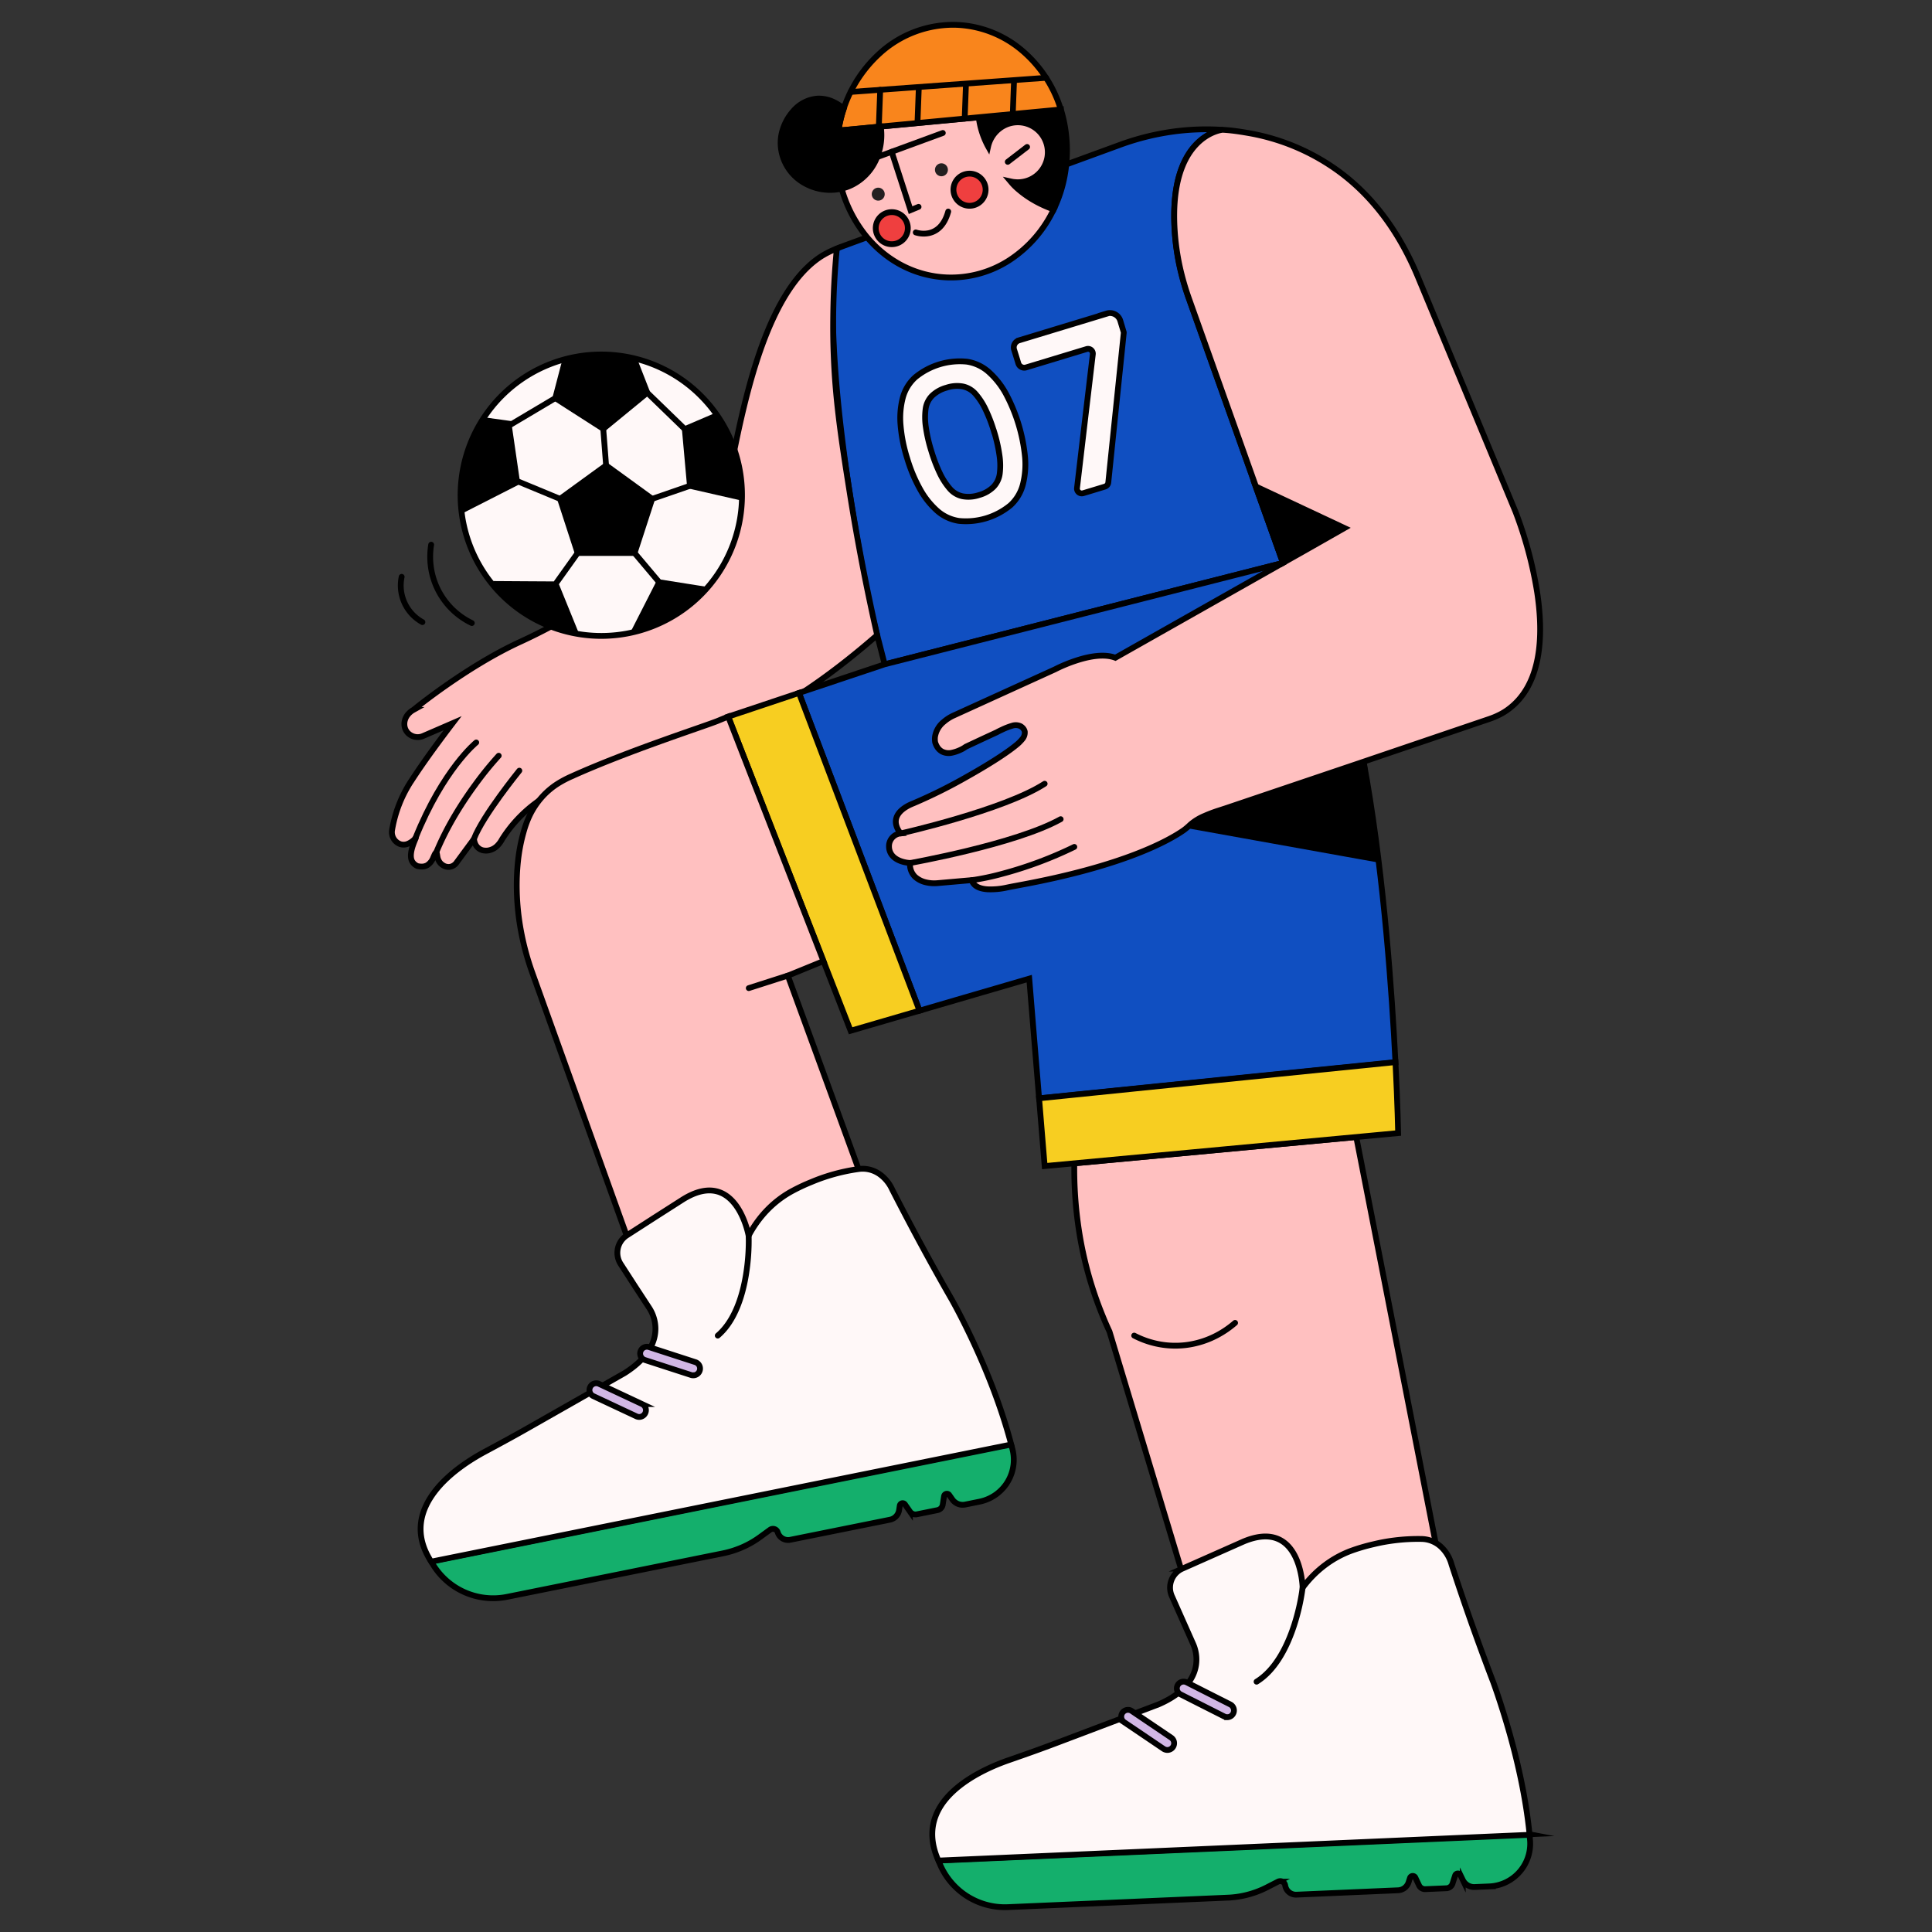 <svg id="Layer_2" data-name="Layer 2" xmlns="http://www.w3.org/2000/svg" xmlns:xlink="http://www.w3.org/1999/xlink" viewBox="0 0 1000 1000"><rect x="0" y="0" width="1000" height="1000" fill="#333333" stroke="none"/><defs><style>.cls-1,.cls-7{fill:none;}.cls-2{fill:#ffc0c0;}.cls-10,.cls-11,.cls-12,.cls-2,.cls-3,.cls-4,.cls-5,.cls-6,.cls-7,.cls-9{stroke:#000;stroke-linecap:round;stroke-miterlimit:10;stroke-width:3px;}.cls-3{fill:#104fc1;}.cls-4{fill:#f7ce21;}.cls-6{fill:#ef3f3f;}.cls-8{fill:#231f20;}.cls-9{fill:#f9851c;}.cls-10{fill:#fff8f8;}.cls-11{fill:#14af6c;}.cls-12{fill:#d1b7e5;}.cls-13{clip-path:url(#clip-path);}</style><clipPath id="clip-path"><path class="cls-1" d="M384.06,256.32a72.83,72.83,0,1,1-21.33-51.5A72.61,72.61,0,0,1,384.06,256.32Z"/></clipPath></defs><path class="cls-2" d="M556.06,602.16a210.61,210.61,0,0,0,2.36,34.42,194.79,194.79,0,0,0,10.15,39c.89,2.38,1.82,4.7,2.77,7s1.93,4.48,2.93,6.63q11.6,38.51,23.2,77l23.19,77,62.87-13.8,62.87-13.81L724.2,702.06Q713.11,645.3,702,588.54l-73,6.81Z"/><path class="cls-3" d="M632.88,67.22A126.33,126.33,0,0,0,606,68.28a132,132,0,0,0-26.14,6.63l-71.52,26.15L436.84,127.2l-1.85.71-1.84.76c-.06.28-2.78,12.07-1.92,41.31s5.28,75.9,19.5,145.91h0l3.6,14q1.8,7,3.59,14L561,317.59l103.08-26.23-24.3-68.19L615.48,155a136.88,136.88,0,0,1-5-17.4A125.52,125.52,0,0,1,608,119.66c-1.63-24.56,4.34-37.64,10.84-44.6S632.39,67.27,632.88,67.22Z"/><path class="cls-2" d="M433.15,128.67a45,45,0,0,0-4.85,2.16c-1.31.68-2.31,1.29-3,1.7-20.89,13.26-32.64,46.82-40.21,77.93s-10.94,59.79-15.1,63.29c-1,.86-2.09,1.66-2.9,2.24s-1.37,1-1.37,1a49.43,49.43,0,0,1-4.57,2.71c-1.25.65-2.17,1.06-2.56,1.24-4.22,1.91-12.39,6.62-22.16,12.49s-21.14,12.9-31.79,19.49c-2.49,1.53-3.9,2.42-5,3.11s-1.92,1.18-3.2,1.93c-3.27,1.94-7.17,4.17-11.65,6.55s-9.52,4.91-15.09,7.49h0c-14.14,6.44-28.08,15.31-38.49,22.56s-17.27,12.91-17.27,12.91a9.59,9.59,0,0,0-2.29,1.78,8.06,8.06,0,0,0-2.35,5.08c0,.12,0,.23,0,.34V375a6.58,6.58,0,0,0,3.24,5.5,7,7,0,0,0,6.46.44l7.64-3.3,7.63-3.31c-2.65,3.47-6.25,8.25-10.07,13.51s-7.84,11-11.32,16.38c0,0-.44.62-1.13,1.76s-1.66,2.8-2.71,4.89a65.93,65.93,0,0,0-4.18,10.51,67.61,67.61,0,0,0-1.93,8.28,6.58,6.58,0,0,0,.87,4.5,6.47,6.47,0,0,0,3.57,2.82,5.7,5.7,0,0,0,3.91-.31,10.38,10.38,0,0,0,3.81-2.88c.51-.59-.52,1.29-1.39,3.88s-1.57,5.87-.42,8.08a5.28,5.28,0,0,0,1.33,1.62,7,7,0,0,0,1.37.88,9.25,9.25,0,0,0,2.39.29,5.76,5.76,0,0,0,2.75-.7,8,8,0,0,0,3.12-3.92c.63-1.39,1-2.54,1.49-2.47s.46.82.66,1.86a6.75,6.75,0,0,0,1.57,3.46,6.84,6.84,0,0,0,1.5,1.19,5.14,5.14,0,0,0,3.37.72,4.89,4.89,0,0,0,2.06-.81,5.78,5.78,0,0,0,1.09-.94l4.68-6.36,4.69-6.36a7.7,7.7,0,0,0,.44,2.11,6,6,0,0,0,2.31,3,5.63,5.63,0,0,0,2.58.91,7.64,7.64,0,0,0,1.81,0,8.64,8.64,0,0,0,5.28-2.85,13.38,13.38,0,0,0,2.06-2.9A72.28,72.28,0,0,1,265,427.3a70.13,70.13,0,0,1,25.24-19.25,106.28,106.28,0,0,1,13.77-5c9.12-2.79,18.06-6.15,27-9.4A278.57,278.57,0,0,1,358.29,385c10.86-2.71,24.18-7.51,40.1-16.27s34.42-21.48,55.63-40c-3.36-14.81-6.16-28.51-8.5-40.89s-4.22-23.43-5.72-32.94c-2.48-15.67-4.6-29.2-6.11-42.66a379.46,379.46,0,0,1-2.46-42.2c0-8.67.21-16.57.58-23.52S432.68,133.51,433.15,128.67Z"/><path class="cls-3" d="M664.08,291.36,561,317.59,457.92,343.83l-22.18,7.42-22.19,7.42,31.19,82.22,31.19,82.23,28.4-8.29,28.41-8.29,2.54,31,2.55,31,92.23-9.33,92.23-9.33c-1.82-36.33-5.9-93.91-14.76-145.92S685,305.44,664.08,291.36Z"/><polygon class="cls-4" points="376.92 370.92 408.6 452.22 440.28 533.52 458.11 528.32 475.93 523.12 444.74 440.89 413.55 358.67 395.24 364.8 376.92 370.92"/><path class="cls-4" d="M537.83,568.48,539.27,586l1.45,17.56,91.48-8.54,91.48-8.53s-.07-3.58-.28-10-.55-15.55-1.11-26.74l-92.23,9.33Z"/><path class="cls-5" d="M705.81,394.2l-50.27,15.64-50.27,15.65,53.53,9.62,53.52,9.61-3.26-25.26Z"/><path class="cls-5" d="M549.11,56.67l-21.25,2-21.26,2a65.55,65.55,0,0,0,4.84,16.49,57.79,57.79,0,0,0,13.85,19.28,57.2,57.2,0,0,0,10.57,7.61,59.91,59.91,0,0,0,9.56,4.31,68.77,68.77,0,0,0,4.79-13.33,71.68,71.68,0,0,0,2-14.59,70.63,70.63,0,0,0-.59-12.23A69.73,69.73,0,0,0,549.11,56.67Z"/><path class="cls-2" d="M528.87,99.46c-1.24-1-2.2-1.8-2.93-2.49s-1.26-1.23-1.62-1.63-.5-.56-.71-.81l-.54-.64.55.12.65.12.56.08c.34,0,.8.08,1.25.1a15.51,15.51,0,1,0-8.84-27.68,16.21,16.21,0,0,0-5.79,9.18c-.56-1-1.14-2.22-1.71-3.53A42.87,42.87,0,0,1,508.16,68c-.42-1.35-.74-2.64-1-3.86s-.43-2.36-.56-3.41l-36.28,3.43L434,67.55c-.22,1.39-.4,2.78-.54,4.19s-.24,2.84-.3,4.27a68.58,68.58,0,0,0,15.71,46.87c10.33,12.24,24.94,20.11,41.38,20.72a55.53,55.53,0,0,0,32.56-9.15,64.18,64.18,0,0,0,22.57-26.07,62.3,62.3,0,0,1-6.09-2.52c-1.78-.84-3.3-1.67-4.55-2.41-.7-.41-1.58-.94-2.58-1.61S530.06,100.39,528.87,99.46Z"/><path class="cls-6" d="M510.14,98.54a8.32,8.32,0,1,1-2.21-6A8.26,8.26,0,0,1,510.14,98.54Z"/><path class="cls-6" d="M469.88,118.45a8.3,8.3,0,1,1-2.21-6A8.26,8.26,0,0,1,469.88,118.45Z"/><path class="cls-7" d="M474,120.31a13.69,13.69,0,0,0,6.8.35c3.67-.79,7.87-3.49,10-11.16"/><path class="cls-8" d="M457.92,100.62a3.35,3.35,0,1,1-.89-2.4A3.32,3.32,0,0,1,457.92,100.62Z"/><path class="cls-8" d="M490.63,88a3.35,3.35,0,0,1-5.8,2.16,3.36,3.36,0,0,1,.18-4.74A3.35,3.35,0,0,1,490.63,88Z"/><polyline class="cls-7" points="452.45 81.89 470.22 75.36 488 68.83"/><polyline class="cls-7" points="461.53 78.56 466.42 93.66 471.3 108.77 473.38 107.91 475.45 107.06"/><path class="cls-9" d="M495.18,12.87a56.43,56.43,0,0,0-40.05,14.94A67.43,67.43,0,0,0,434,67.55l57.54-5.44,57.53-5.44a65,65,0,0,0-20.38-30.82A55.72,55.72,0,0,0,495.18,12.87Z"/><polyline class="cls-7" points="521.61 83.77 526.62 79.92 531.63 76.06"/><path class="cls-5" d="M455.88,65.49a30.67,30.67,0,0,1-2.75,17.87,26.84,26.84,0,0,1-12,12.27A24.58,24.58,0,0,1,435,97.77,26.92,26.92,0,0,1,415.1,94a24.05,24.05,0,0,1-10.9-17.51,22.79,22.79,0,0,1,.21-6.54,26,26,0,0,1,6.32-12.62,18.3,18.3,0,0,1,12.56-6.3A17.68,17.68,0,0,1,431.9,53a23,23,0,0,1,4.86,3.25c-.37,1.08-.73,2.22-1.06,3.42s-.65,2.47-.93,3.79q-.24,1.07-.42,2.1c-.12.68-.23,1.36-.33,2l10.93-1Z"/><polyline class="cls-7" points="440.28 47.59 490.88 43.93 541.48 40.27"/><polyline class="cls-7" points="455.59 46.49 455.23 56.03 454.88 65.58"/><polyline class="cls-7" points="475.58 45.18 475.24 54.2 474.9 63.23"/><polyline class="cls-7" points="499.98 43.65 499.65 52.52 499.32 61.38"/><polyline class="cls-7" points="524.86 41.82 524.54 50.21 524.23 58.6"/><path class="cls-7" d="M246.5,384.3s-4.27,3.43-10.33,11.33-13.93,20.27-21.12,38.15"/><path class="cls-7" d="M258.13,391.17a174.86,174.86,0,0,0-11.94,14.68c-6.69,9.09-14.8,21.65-20.5,35.59"/><path class="cls-7" d="M268.81,398.89s-4.71,5.79-10,13.09-11.17,16.13-13.5,22.22"/><path class="cls-2" d="M784.39,264.77,759.22,204.2l-25.17-60.56C723.41,117.94,709,100.58,693.37,89A111.52,111.52,0,0,0,645.81,68.8q-3.22-.57-6.45-1t-6.48-.62c-.49,0-7.52.89-14,7.84s-12.47,20-10.84,44.6a125.52,125.52,0,0,0,2.51,17.91,136.88,136.88,0,0,0,5,17.4l24.3,68.2,24.3,68.19-43.43,24.57-43.42,24.56c-5.81-2.2-13.65-.69-20,1.37a77.39,77.39,0,0,0-11.33,4.68l-26.37,12-26.36,12a21.52,21.52,0,0,0-4.79,3.15,12.36,12.36,0,0,0-4.5,7.72,11,11,0,0,0-.06,1.32,10.22,10.22,0,0,0,.14,1.51,9.79,9.79,0,0,0,1.08,2.42,6.85,6.85,0,0,0,2.37,2.32,7.59,7.59,0,0,0,5.21.68,19.67,19.67,0,0,0,4.15-1.37,16.8,16.8,0,0,0,1.81-.92c.52-.31.94-.6,1.28-.84l8.1-3.8L516,379c.3-.17.67-.37,1.09-.58s.91-.45,1.45-.69a35.08,35.08,0,0,1,5.35-2.09,5.8,5.8,0,0,1,4.39.26,5.59,5.59,0,0,1,1,.77,4,4,0,0,1,1.13,2,5.22,5.22,0,0,1-1.36,4,19.71,19.71,0,0,1-3.06,3c-5.41,4.44-15.11,10.52-25.23,16.21a266.57,266.57,0,0,1-27.83,13.87c-.46.18-.91.37-1.36.57s-.9.41-1.34.64c-5.93,3.14-6.94,6.74-6.46,9.56a10.25,10.25,0,0,0,2.44,4.85,6.67,6.67,0,0,0-6.05,6.11,8.7,8.7,0,0,0,0,1,6.78,6.78,0,0,0,.11,1c.67,3.46,3.36,5.26,5.88,6.19a17.26,17.26,0,0,0,4.88,1,8.94,8.94,0,0,0,2.64,7.19,12.55,12.55,0,0,0,5.71,2.86,18,18,0,0,0,3,.43,20.57,20.57,0,0,0,3-.05l8.78-.77,8.78-.77c1,3.28,4.44,4.49,8.18,4.74a38.64,38.64,0,0,0,10.08-.91q1.57-.33,3.15-.63l3.15-.59c27.22-5,46.67-10.79,60.21-16s21.2-9.83,24.82-12.34c.63-.45,1.24-.93,1.82-1.43s1.15-1,1.72-1.56a27.36,27.36,0,0,1,7.47-4.57,72.89,72.89,0,0,1,7.29-2.75l2.65-.86c.89-.28,1.77-.58,2.65-.88L703.57,395,771,372.09a39.58,39.58,0,0,0,4.81-2,30.11,30.11,0,0,0,4.47-2.66c17.73-12.67,18.76-38.34,15.35-60.84A207.89,207.89,0,0,0,784.39,264.77Z"/><path class="cls-7" d="M466.2,431.38s13.33-3,29.31-7.72,34.6-11.14,45.21-18"/><path class="cls-7" d="M471,446.71s13.7-2.44,30.3-6.49S537.38,430.49,549,424"/><path class="cls-7" d="M502.94,455.6a129.71,129.71,0,0,0,15.51-3.24,206.14,206.14,0,0,0,37.61-14"/><path class="cls-5" d="M664.08,291.36l15.9-9,15.9-9.05-23-10.79-23-10.79L657,271.52Q660.55,281.45,664.08,291.36Z"/><path class="cls-10" d="M469.5,237.06a77.88,77.88,0,0,1-3.38-17.12,41.84,41.84,0,0,1,1.17-14.08,21.9,21.9,0,0,1,6.48-10.6,36.39,36.39,0,0,1,26.63-8.07,21.94,21.94,0,0,1,11.29,5.25,42.51,42.51,0,0,1,8.81,11.06,87.52,87.52,0,0,1,10.07,33.19,42.39,42.39,0,0,1-1.15,14.16A22,22,0,0,1,523,261.53a36.2,36.2,0,0,1-26.62,8.1,21.9,21.9,0,0,1-11.29-5.25,42.28,42.28,0,0,1-8.83-11.12A79,79,0,0,1,469.5,237.06Zm45-13.68a77.47,77.47,0,0,0-4.41-11.52,34.81,34.81,0,0,0-5.14-7.94,11.94,11.94,0,0,0-6.51-3.88,17.06,17.06,0,0,0-8.53.63,17.39,17.39,0,0,0-7.53,4.23,11.9,11.9,0,0,0-3.29,6.82,34.27,34.27,0,0,0,.14,9.44A77.24,77.24,0,0,0,482,233.25a80.27,80.27,0,0,0,4.46,11.7,35.68,35.68,0,0,0,5.17,8,12,12,0,0,0,6.55,3.91,17.2,17.2,0,0,0,8.62-.64,17,17,0,0,0,7.44-4.23,12.08,12.08,0,0,0,3.24-6.89,35.22,35.22,0,0,0-.18-9.55A78.81,78.81,0,0,0,514.54,223.38Z"/><path class="cls-10" d="M573,162.32l-22.76,6.91-22.75,6.91A3.87,3.87,0,0,0,524.9,181L526,184.5l1.08,3.53a3.18,3.18,0,0,0,1.56,1.91,3.21,3.21,0,0,0,2.46.24l15.67-4.75,15.67-4.76a2.49,2.49,0,0,1,3.2,2.67L561.53,218l-4.07,34.61a2.49,2.49,0,0,0,3.2,2.67l5.62-1.7,5.61-1.71a2.48,2.48,0,0,0,1.2-.8,2.53,2.53,0,0,0,.56-1.32l4-38.72,4-38.71,0-.15V172l-.89-3-.9-3a5.6,5.6,0,0,0-7-3.73Z"/><path class="cls-2" d="M376.92,370.92,374.23,372l-2.81,1.16c-3.2,1.31-14.8,5.19-29.24,10.38s-31.71,11.7-46.25,18.28a54.65,54.65,0,0,0-6.87,3.58,39.15,39.15,0,0,0-8.16,6.74,40.84,40.84,0,0,0-6.78,10.05,50.48,50.48,0,0,0-2.8,7.41,89.84,89.84,0,0,0-3.18,15.91,119.62,119.62,0,0,0-.65,15.42,129.71,129.71,0,0,0,2.3,21.63,139.21,139.21,0,0,0,5.75,21l30.25,84.28,30.26,84.28q14.74-5.28,29.68-10.52t30-10.46q14.69-5.07,29.24-10t29-9.73L430.9,568.19Q419.35,536.59,407.78,505l9.22-3.76,9.22-3.77q-12.32-31.63-24.65-63.26T376.92,370.92Z"/><path class="cls-11" d="M523.17,747.44h0l-150,30.36-150,30.36h0a36.49,36.49,0,0,0,39.28,18.37l55.91-11.26L374.27,804a49.3,49.3,0,0,0,10-3.18,48.65,48.65,0,0,0,9.12-5.24l2.58-1.88,2.58-1.87a2.57,2.57,0,0,1,4,1.31h0A5.62,5.62,0,0,0,409,797l25.81-5.2,25.81-5.2a5.92,5.92,0,0,0,3.15-1.73,6,6,0,0,0,1.6-3.23l.18-1.16.18-1.16a1.5,1.5,0,0,1,1.05-1.21,1.47,1.47,0,0,1,1.53.43l1.34,1.92,1.34,1.92a3.49,3.49,0,0,0,1.56,1.24,3.39,3.39,0,0,0,2,.18l5.34-1.07,5.33-1.08a3.46,3.46,0,0,0,2.74-2.86l.34-2.18.34-2.17a1.5,1.5,0,0,1,1.05-1.21,1.47,1.47,0,0,1,1.53.43l.85,1.21.85,1.22a6.53,6.53,0,0,0,6.65,2.67l3.72-.75,3.72-.75a22.12,22.12,0,0,0,16.17-29.82Z"/><path class="cls-10" d="M492.51,672.42c-3.81-6.62-8.4-14.76-13.58-24.26S468,627.8,461.8,615.7a19.92,19.92,0,0,0-2.12-3.63,19.33,19.33,0,0,0-4.53-4.43,15.32,15.32,0,0,0-5.07-2.27,15,15,0,0,0-5.54-.29,97.73,97.73,0,0,0-14.07,3,93.23,93.23,0,0,0-10.38,3.68,97.47,97.47,0,0,0-10.86,5.15,53.56,53.56,0,0,0-11.3,8.55,56.8,56.8,0,0,0-6.45,7.63,58.18,58.18,0,0,0-4,6.53s-1.58-9-6.62-15.83-13.53-11.56-27.34-3L339,630.07l-14.51,9.34a10.74,10.74,0,0,0-3.21,14.89l7.31,11.31L336,676.92a19.87,19.87,0,0,1,3.26,10.81c0,6.42-3.15,14.87-16,23l-24.18,13.75L274.9,738.23Q269,741.61,263,744.89t-12,6.5c-7,3.76-18.57,10.92-26,20.67S214,794.15,223.19,808.3L373.29,778,523.4,747.68c-5.15-19.69-12.87-38.51-19.31-52.4S492.51,672.42,492.51,672.42Z"/><path class="cls-7" d="M387.52,639.6a110.16,110.16,0,0,1-1.4,20.2c-1.8,11-5.81,24-14.61,31.5"/><path class="cls-12" d="M358.8,711.83a3.27,3.27,0,0,1-.54,0,3.53,3.53,0,0,1-.54-.13l-12-3.89-12-3.9a3.52,3.52,0,0,1-2-1.73,3.47,3.47,0,0,1-.21-2.67,3.49,3.49,0,0,1,4.41-2.26l12,3.9,12,3.89a3.5,3.5,0,0,1-1.07,6.83Z"/><path class="cls-12" d="M330.87,733.42a3.2,3.2,0,0,1-.75-.09,2.94,2.94,0,0,1-.74-.25l-11.13-5.22-11.13-5.22a3.49,3.49,0,0,1-1.68-4.66,3.5,3.5,0,0,1,4.65-1.68l11.13,5.22,11.14,5.23A3.5,3.5,0,0,1,334,731.4a3.4,3.4,0,0,1-1.32,1.48A3.47,3.47,0,0,1,330.87,733.42Z"/><path class="cls-11" d="M791.52,949.41h0l-152.89,6.74-152.9,6.74h0a36.52,36.52,0,0,0,36,24.24l57-2.46,57-2.46A48.42,48.42,0,0,0,646,980.63a48.93,48.93,0,0,0,9.82-3.77l2.84-1.45,2.84-1.46a2.57,2.57,0,0,1,3.71,1.92h0a5.65,5.65,0,0,0,5.82,4.81l26.3-1.14,26.3-1.13a6.06,6.06,0,0,0,3.39-1.23,6,6,0,0,0,2.07-2.94l.36-1.12.37-1.12a1.48,1.48,0,0,1,1.22-1,1.5,1.5,0,0,1,1.45.66l1,2.11,1,2.11a3.45,3.45,0,0,0,3.27,1.94l5.43-.23,5.43-.23a3.54,3.54,0,0,0,2-.71,3.47,3.47,0,0,0,1.2-1.7l.67-2.1.68-2.09a1.49,1.49,0,0,1,2.67-.37l.65,1.33.65,1.34a6.54,6.54,0,0,0,2.53,2.75,6.46,6.46,0,0,0,3.62.91l3.79-.16,3.79-.16a22.12,22.12,0,0,0,20.6-27Z"/><path class="cls-10" d="M772.86,870.55c-2.73-7.14-6-15.89-9.66-26.07s-7.66-21.82-11.89-34.73a19.35,19.35,0,0,0-5.32-9,15.13,15.13,0,0,0-10.08-4.18,98.59,98.59,0,0,0-14.36.77,95.61,95.61,0,0,0-10.82,2,97.17,97.17,0,0,0-11.53,3.4,53.61,53.61,0,0,0-12.49,6.7,56,56,0,0,0-7.55,6.54,57.33,57.33,0,0,0-4.93,5.83s-.17-9.11-4.09-16.66-11.57-13.51-26.54-7.24l-15.78,7-15.79,7a10.76,10.76,0,0,0-5.48,14.22l5.47,12.3,5.48,12.31a19.87,19.87,0,0,1,1.55,11.18c-1,6.35-5.42,14.21-19.34,20.25l-26,9.84-26,9.83q-6.4,2.43-12.83,4.73T522,911.1c-7.55,2.63-20.05,7.91-29,16.39s-14.18,20.14-7.28,35.54l153-6.67,153-6.67c-2-20.26-6.74-40.05-11-54.77S772.86,870.55,772.86,870.55Z"/><path class="cls-7" d="M674.23,821.84a109.87,109.87,0,0,1-4.51,19.74c-3.5,10.63-9.46,22.78-19.32,28.86"/><path class="cls-12" d="M635.19,888.79a3.55,3.55,0,0,1-.79-.09,3.19,3.19,0,0,1-.78-.29l-11.29-5.71L611.05,877a3.52,3.52,0,0,1-1.75-2,3.52,3.52,0,0,1,2.24-4.42,3.51,3.51,0,0,1,2.67.2l11.28,5.72,11.29,5.71a3.5,3.5,0,0,1-1.59,6.62Z"/><path class="cls-12" d="M604.26,905.79a3.48,3.48,0,0,1-1-.15,3.59,3.59,0,0,1-1-.45l-10.18-6.89-10.19-6.88a3.53,3.53,0,0,1-1.48-2.24,3.5,3.5,0,0,1,5.4-3.56L596,892.5l10.18,6.89a3.49,3.49,0,0,1,.94,4.86,3.4,3.4,0,0,1-1.28,1.14A3.53,3.53,0,0,1,604.26,905.79Z"/><path class="cls-10" d="M384.06,256.32a72.83,72.83,0,1,1-21.33-51.5A72.61,72.61,0,0,1,384.06,256.32Z"/><g class="cls-13"><polygon class="cls-5" points="232.15 214.98 224.75 228.82 217.34 242.66 228.31 253.36 239.29 264.06 253.47 256.83 267.66 249.6 265.45 234.43 263.25 219.27 247.7 217.12 232.15 214.98"/><polygon class="cls-5" points="287.7 302.45 272.11 302.36 256.53 302.26 252.77 316.64 249 331.02 262.26 340 275.52 348.99 287.48 340.16 299.44 331.33 293.57 316.89 287.7 302.45"/><polygon class="cls-5" points="370.3 305.97 355.75 303.67 341.19 301.36 334.5 314.49 327.81 327.62 338.24 338.04 348.65 348.46 361.78 341.77 374.91 335.08 372.61 320.52 370.3 305.97"/><polygon class="cls-5" points="354.46 222.11 355.78 236.79 357.1 251.46 371.47 254.74 385.84 258.02 393.39 245.37 400.95 232.72 391.26 221.63 381.56 210.53 368.01 216.32 354.46 222.11"/><polygon class="cls-5" points="324.31 175.84 309.6 176.69 294.88 177.55 291.15 191.81 287.43 206.06 299.83 214.01 312.24 221.97 323.63 212.63 335.03 203.29 329.67 189.56 324.31 175.84"/><polygon class="cls-5" points="313.71 240.89 301.79 249.55 289.87 258.21 294.43 272.23 298.98 286.24 313.71 286.24 328.45 286.24 333 272.23 337.56 258.21 325.64 249.55 313.71 240.89"/><polyline class="cls-5" points="268.31 249.27 279.09 253.74 289.87 258.21"/><polyline class="cls-5" points="263.7 220.16 275.56 213.11 287.43 206.06"/><polyline class="cls-5" points="312.24 221.97 312.98 231.43 313.71 240.89"/><polyline class="cls-5" points="357.1 251.46 347.33 254.84 337.56 258.21"/><polyline class="cls-5" points="328.45 286.24 334.82 293.8 341.19 301.36"/><polyline class="cls-5" points="298.98 286.24 293.58 293.8 288.18 301.36"/><polyline class="cls-5" points="335.03 203.29 344.75 212.7 354.46 222.11"/></g><path class="cls-7" d="M223.17,281.93a38.83,38.83,0,0,0-.37,9.44,38,38,0,0,0,21.41,31.11"/><path class="cls-7" d="M207.9,298.57A21.64,21.64,0,0,0,218.64,322"/><path class="cls-7" d="M587.05,691.3a46.83,46.83,0,0,0,10,3.81,45.63,45.63,0,0,0,16.69,1.1A46.64,46.64,0,0,0,630.17,691a49.48,49.48,0,0,0,9.11-6.28"/><polyline class="cls-7" points="407.78 504.97 397.67 508.21 387.56 511.45"/></svg>
